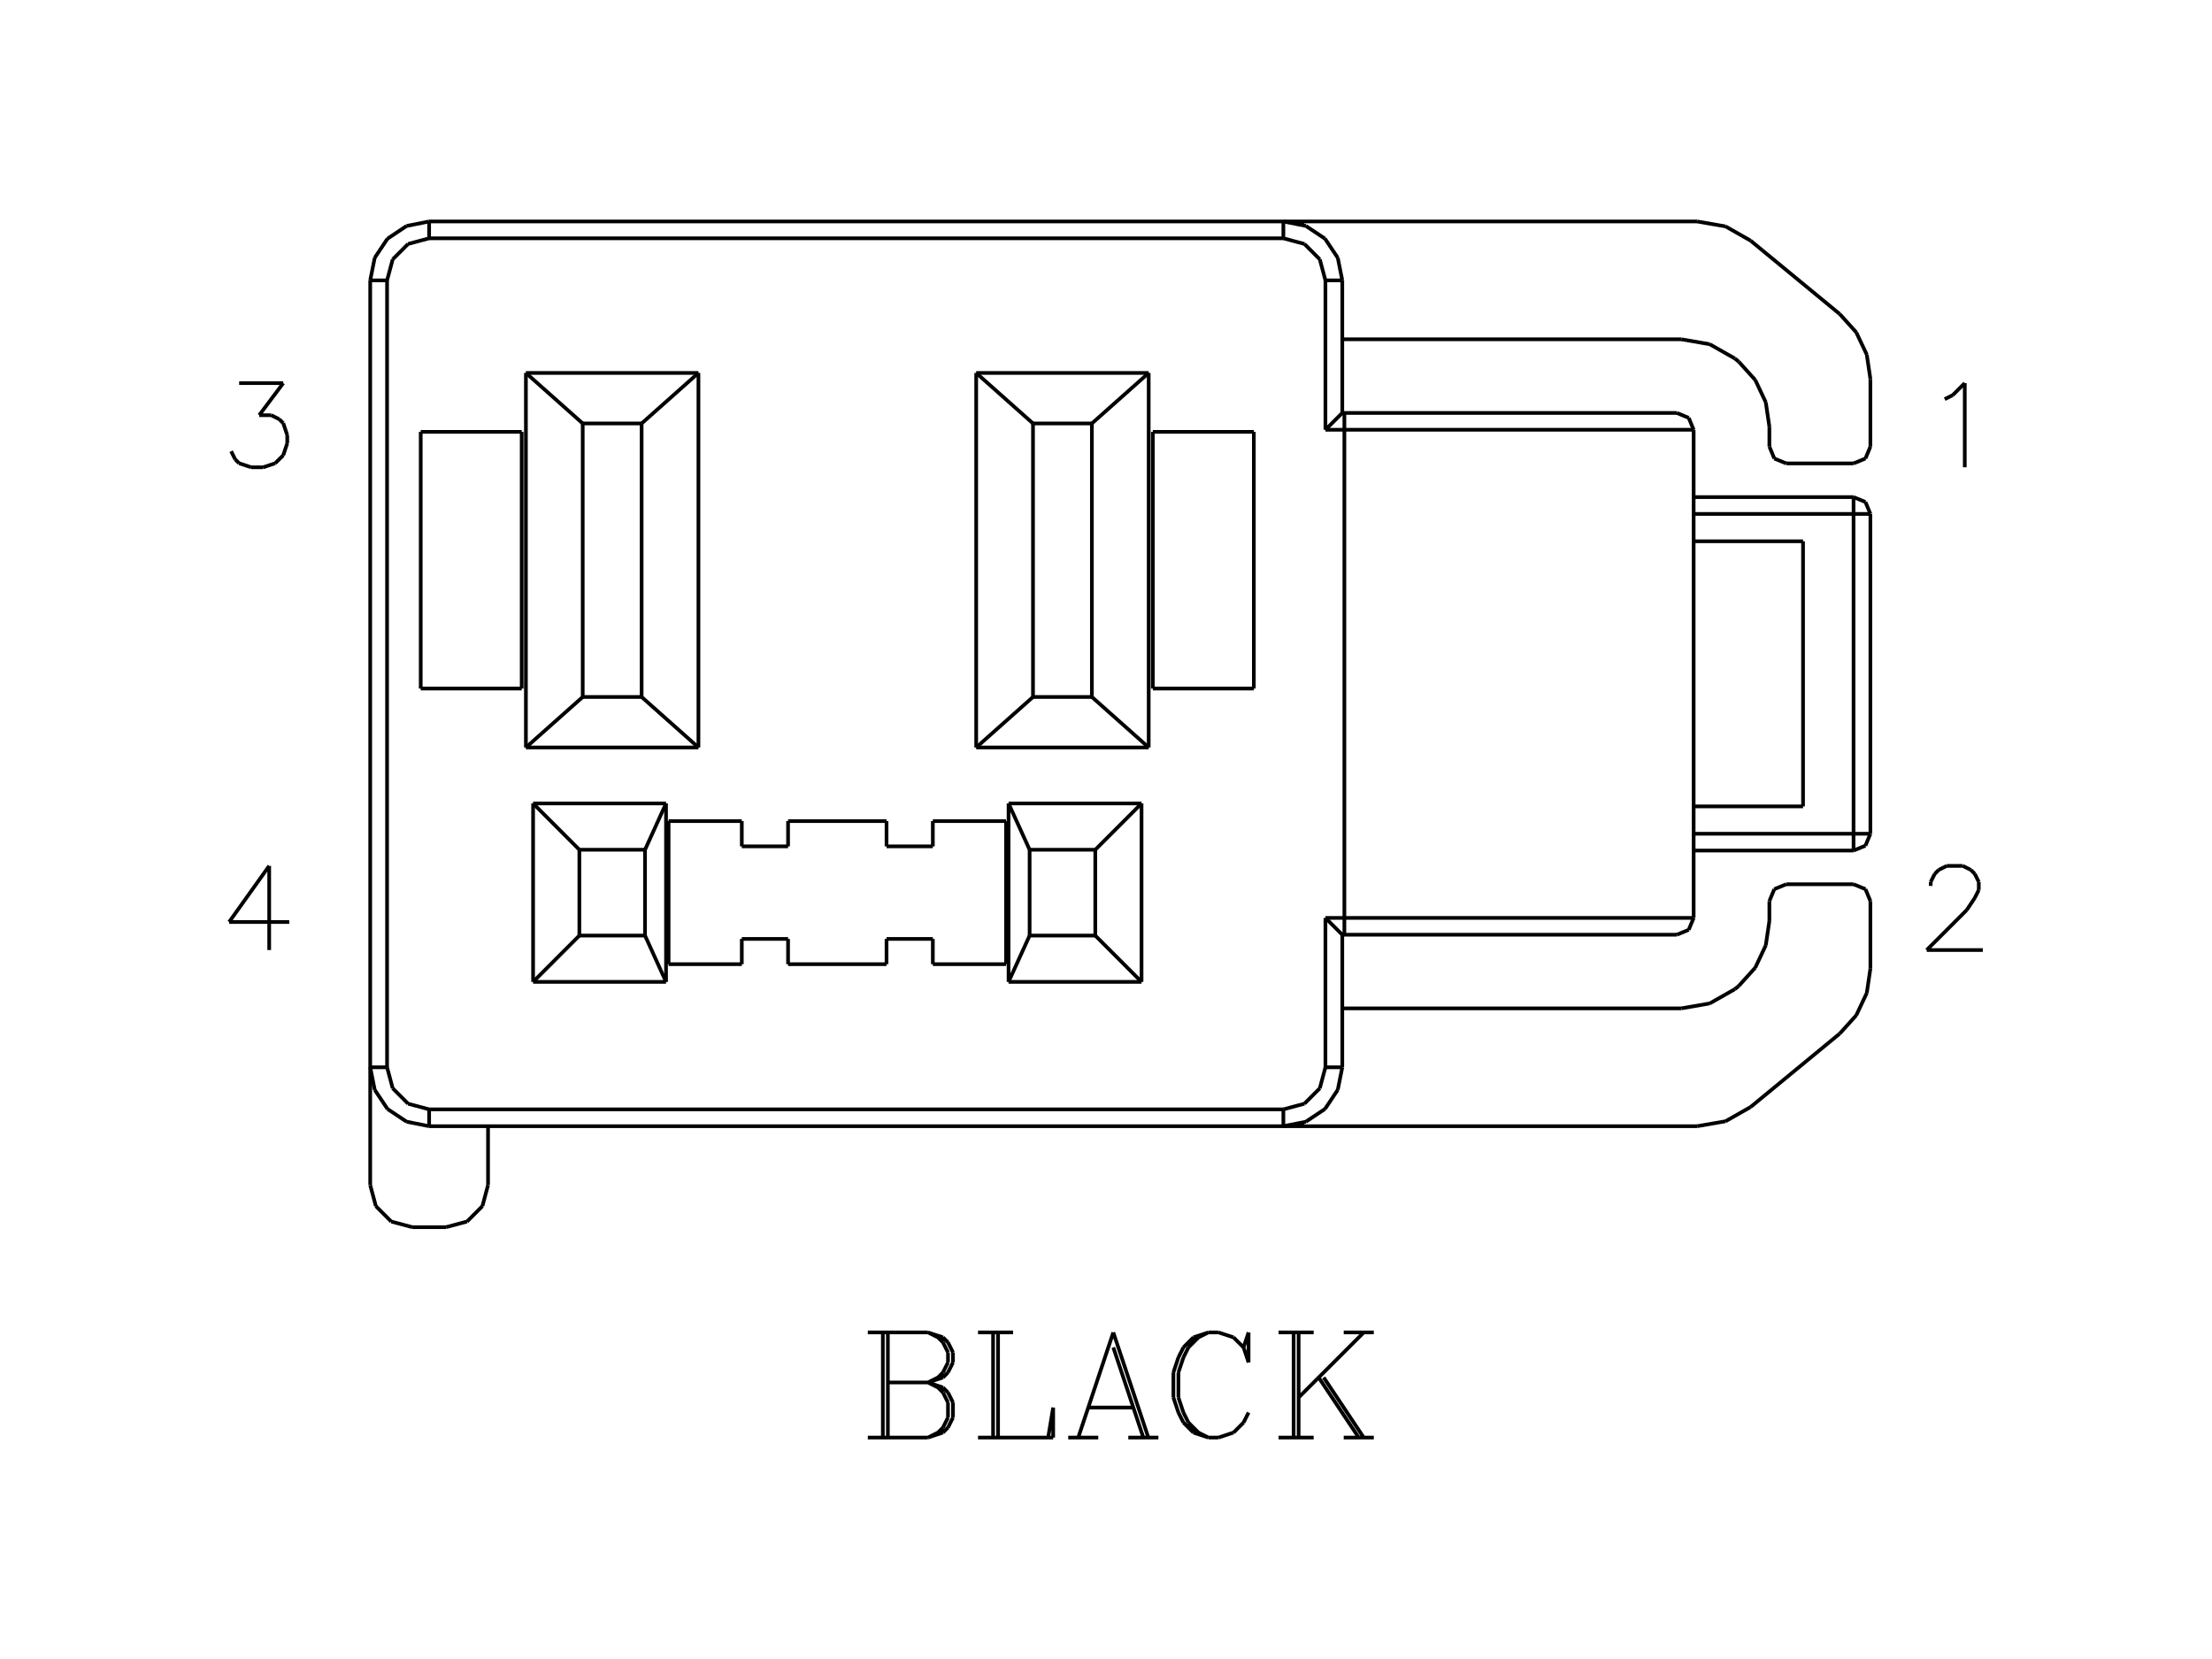 <?xml version="1.0" standalone="no"?><svg xmlns="http://www.w3.org/2000/svg" width="600.000" height="450.000" viewBox="0.0 0.0 600.000 450.000" version="1.1">
<title>Acme Converter - Post-processed with EDS-Designer: 14.44 (info@symca.com)</title>
<desc>Acme Converter - Post-processed with EDS-Designer: 14.44 (info@symca.com)</desc>
<g id="EDS_STYLE_GROUP" fill="none" stroke="black" stroke-width="1.0">
<g id="0" display="visible">
<path d="M239.47 389.94L239.47 361.41M240.83 361.41L240.83 389.94M235.39 361.41L251.7 361.41M251.7 361.41L255.78 362.76M255.78 362.76L257.14 364.12M257.14 364.12L258.49 366.84M258.49 366.84L258.49 369.56M258.49 369.56L257.14 372.28M257.14 372.28L255.78 373.64M255.78 373.64L251.7 374.99M251.7 361.41L254.42 362.76M254.42 362.76L255.78 364.12M255.78 364.12L257.14 366.84M257.14 366.84L257.14 369.56M257.14 369.56L255.78 372.28M255.78 372.28L254.42 373.64M254.42 373.64L251.7 374.99M240.83 374.99L251.7 374.99M251.7 374.99L255.78 376.35M255.78 376.35L257.14 377.71M257.14 377.71L258.49 380.43M258.49 380.43L258.49 384.51M258.49 384.51L257.14 387.22M257.14 387.22L255.78 388.58M255.78 388.58L251.7 389.94M251.7 389.94L235.39 389.94M251.7 374.99L254.42 376.35M254.42 376.35L255.78 377.71M255.78 377.71L257.14 380.43M257.14 380.43L257.14 384.51M257.14 384.51L255.78 387.22M255.78 387.22L254.42 388.58M254.42 388.58L251.7 389.94M269.37 389.94L269.37 361.41M270.72 361.41L270.72 389.94M265.29 361.41L274.8 361.41M265.29 389.94L285.67 389.94M285.67 389.94L285.67 381.79M285.67 381.79L284.31 389.94M301.98 361.41L292.47 389.94M301.98 361.41L311.49 389.94M301.98 365.48L310.13 389.94M295.18 381.79L307.41 381.79M289.75 389.94L297.9 389.94M306.05 389.94L314.21 389.94M337.31 365.48L338.67 369.56M338.67 369.56L338.67 361.41M338.67 361.41L337.31 365.48M337.31 365.48L334.59 362.76M334.59 362.76L330.51 361.41M330.51 361.41L327.79 361.41M327.79 361.41L323.72 362.76M323.72 362.76L321 365.48M321 365.48L319.64 368.2M319.64 368.2L318.28 372.28M318.28 372.28L318.28 379.07M318.28 379.07L319.64 383.15M319.64 383.15L321 385.86M321 385.86L323.72 388.58M323.72 388.58L327.79 389.94M327.79 389.94L330.51 389.94M330.51 389.94L334.59 388.58M334.59 388.58L337.31 385.86M337.31 385.86L338.67 383.15M327.79 361.41L325.08 362.76M325.08 362.76L322.36 365.48M322.36 365.48L321 368.2M321 368.2L319.64 372.28M319.64 372.28L319.64 379.07M319.64 379.07L321 383.15M321 383.15L322.36 385.86M322.36 385.86L325.08 388.58M325.08 388.58L327.79 389.94M350.89 389.94L350.89 361.41M352.25 361.41L352.25 389.94M369.92 361.41L352.25 379.07M359.05 373.64L369.92 389.94M357.69 373.64L368.56 389.94M346.82 361.41L356.33 361.41M364.48 361.41L372.64 361.41M346.82 389.94L356.33 389.94M364.48 389.94L372.64 389.94"/>
<path d="M499.02 85.18L474.85 65.28"/>
<path d="M100.42 76.05L100.42 321.46"/>
<path d="M104.99 76.05L104.99 289.5"/>
<path d="M470.57 97.24L471.63 98.11"/>
<path d="M114.12 117.14L114.12 186.77"/>
<path d="M116.4 305.48L116.4 300.91"/>
<path d="M116.4 64.64L116.4 60.07"/>
<path d="M132.38 321.46L132.38 305.48"/>
<path d="M141.51 186.77L141.51 117.14"/>
<path d="M142.65 202.75L142.65 101.16"/>
<path d="M144.6 266.33L144.6 217.93"/>
<path d="M157.15 253.77L157.15 230.49"/>
<path d="M158.06 189.05L158.06 114.86"/>
<path d="M174.04 114.86L189.45 101.16"/>
<path d="M116.4 60.07L460.34 60.07"/>
<path d="M348.11 64.64L116.4 64.64"/>
<path d="M174.04 114.86L174.04 189.05"/>
<path d="M174.96 230.49L174.96 253.77"/>
<path d="M100.42 76.05L104.99 76.05"/>
<path d="M359.52 76.05L364.09 76.05"/>
<path d="M180.66 217.93L180.66 266.33"/>
<path d="M181.35 222.72L181.35 261.53"/>
<path d="M189.45 101.16L189.45 202.75"/>
<path d="M364.09 92.03L456.05 92.03"/>
<path d="M201.21 261.53L201.21 254.68"/>
<path d="M201.21 229.57L201.21 222.72"/>
<path d="M174.96 230.49L180.66 217.93"/>
<path d="M158.06 189.05L142.65 202.75"/>
<path d="M142.65 101.16L189.45 101.16"/>
<path d="M264.79 101.16L311.58 101.16"/>
<path d="M364.09 112.01L454.83 112.01"/>
<path d="M158.06 114.86L174.04 114.86"/>
<path d="M280.2 114.86L296.17 114.86"/>
<path d="M359.52 116.57L459.4 116.57"/>
<path d="M213.76 222.72L213.76 229.57"/>
<path d="M213.76 254.68L213.76 261.53"/>
<path d="M340.1 117.14L312.7 117.14"/>
<path d="M141.51 117.14L114.12 117.14"/>
<path d="M484.51 125.7L502.77 125.7"/>
<path d="M240.47 261.53L240.47 254.68"/>
<path d="M240.47 229.57L240.47 222.72"/>
<path d="M157.15 253.77L144.6 266.33"/>
<path d="M296.17 114.86L311.58 101.16"/>
<path d="M459.4 134.84L502.77 134.84"/>
<path d="M459.4 139.4L507.34 139.4"/>
<path d="M459.4 146.82L489.07 146.82"/>
<path d="M253.03 222.72L253.03 229.57"/>
<path d="M253.03 254.68L253.03 261.53"/>
<path d="M280.2 114.86L264.79 101.16"/>
<path d="M264.79 202.75L264.79 101.16"/>
<path d="M272.89 261.53L272.89 222.72"/>
<path d="M273.57 266.33L273.57 217.93"/>
<path d="M279.28 253.77L279.28 230.49"/>
<path d="M280.2 189.05L280.2 114.86"/>
<path d="M280.2 189.05L264.79 202.75"/>
<path d="M114.12 186.77L141.51 186.77"/>
<path d="M312.7 186.77L340.1 186.77"/>
<path d="M296.17 189.05L280.2 189.05"/>
<path d="M174.04 189.05L158.06 189.05"/>
<path d="M296.17 189.05L311.58 202.75"/>
<path d="M296.17 114.86L296.17 189.05"/>
<path d="M297.09 230.49L297.09 253.77"/>
<path d="M279.28 253.77L273.57 266.33"/>
<path d="M311.58 202.75L264.79 202.75"/>
<path d="M189.45 202.75L142.65 202.75"/>
<path d="M309.64 217.93L309.64 266.33"/>
<path d="M311.58 101.16L311.58 202.75"/>
<path d="M312.7 117.14L312.7 186.77"/>
<path d="M144.6 217.93L180.66 217.93"/>
<path d="M273.57 217.93L309.64 217.93"/>
<path d="M459.4 218.73L489.07 218.73"/>
<path d="M272.89 222.72L253.03 222.72"/>
<path d="M240.47 222.72L213.76 222.72"/>
<path d="M201.21 222.72L181.35 222.72"/>
<path d="M507.34 226.15L459.4 226.15"/>
<path d="M253.03 229.57L240.47 229.57"/>
<path d="M213.76 229.57L201.21 229.57"/>
<path d="M157.15 230.49L174.96 230.49"/>
<path d="M279.28 230.49L297.09 230.49"/>
<path d="M502.77 230.71L459.4 230.71"/>
<path d="M297.09 230.49L309.64 217.93"/>
<path d="M502.77 239.85L484.51 239.85"/>
<path d="M158.06 114.86L142.65 101.16"/>
<path d="M297.09 253.77L309.64 266.33"/>
<path d="M279.28 230.49L273.57 217.93"/>
<path d="M340.1 186.77L340.1 117.14"/>
<path d="M348.11 60.07L348.11 64.64"/>
<path d="M348.11 300.91L348.11 305.48"/>
<path d="M353.25 60.07L353.25 60.92"/>
<path d="M353.25 304.63L353.25 305.48"/>
<path d="M459.4 248.98L359.52 248.98"/>
<path d="M454.83 253.54L364.09 253.54"/>
<path d="M297.09 253.77L279.28 253.77"/>
<path d="M174.96 253.77L157.15 253.77"/>
<path d="M201.21 254.68L213.76 254.68"/>
<path d="M240.47 254.68L253.03 254.68"/>
<path d="M181.35 261.53L201.21 261.53"/>
<path d="M213.76 261.53L240.47 261.53"/>
<path d="M253.03 261.53L272.89 261.53"/>
<path d="M359.52 76.05L359.52 116.57"/>
<path d="M359.52 248.98L359.52 289.5"/>
<path d="M364.09 76.05L364.09 112.01"/>
<path d="M364.09 253.54L364.09 289.5"/>
<path d="M364.66 112.01L364.66 253.54"/>
<path d="M309.64 266.33L273.57 266.33"/>
<path d="M180.66 266.33L144.6 266.33"/>
<path d="M456.05 273.52L364.09 273.52"/>
<path d="M174.04 189.05L189.45 202.75"/>
<path d="M364.09 289.5L359.52 289.5"/>
<path d="M104.99 289.5L100.42 289.5"/>
<path d="M116.4 300.91L348.11 300.91"/>
<path d="M116.4 305.48L460.34 305.48"/>
<path d="M157.15 230.49L144.6 217.93"/>
<path d="M111.84 332.87L120.97 332.87"/>
<path d="M174.96 253.77L180.66 266.33"/>
<path d="M459.4 248.98L459.4 116.57"/>
<path d="M471.63 267.44L470.57 268.31"/>
<path d="M479.94 115.73L479.94 121.14"/>
<path d="M479.94 244.41L479.94 249.82"/>
<path d="M489.07 218.73L489.07 146.82"/>
<path d="M474.85 300.27L499.02 280.37"/>
<path d="M502.77 134.84L502.77 230.71"/>
<path d="M507.34 262.74L507.34 244.41"/>
<path d="M507.34 121.14L507.34 102.81"/>
<path d="M507.34 139.4L507.34 226.15"/>
<path d="M116.4 60.07L110.29 61.29M110.29 61.29L105.1 64.75M105.1 64.75L101.64 69.94M101.64 69.94L100.42 76.05"/>
<path d="M116.4 64.64L110.7 66.17M110.7 66.17L106.52 70.35M106.52 70.35L104.99 76.05"/>
<path d="M474.85 65.28L468.05 61.41M468.05 61.41L460.34 60.07"/>
<path d="M470.57 97.24L463.76 93.37M463.76 93.37L456.05 92.03"/>
<path d="M507.34 102.81L506.36 96.19M506.36 96.19L503.5 90.14M503.5 90.14L499.02 85.18"/>
<path d="M479.94 115.73L478.96 109.12M478.96 109.12L476.11 103.07M476.11 103.07L471.63 98.11"/>
<path d="M364.09 76.05L362.87 69.94M362.87 69.94L359.41 64.75M359.41 64.75L354.22 61.29M354.22 61.29L348.11 60.07"/>
<path d="M359.52 76.05L357.99 70.35M357.99 70.35L353.82 66.17M353.82 66.17L348.11 64.64"/>
<path d="M507.34 139.4L506 136.17M506 136.17L502.77 134.84"/>
<path d="M459.4 116.57L458.06 113.34M458.06 113.34L454.83 112.01"/>
<path d="M502.77 125.7L506 124.37M506 124.37L507.34 121.14"/>
<path d="M479.94 121.14L481.28 124.37M481.28 124.37L484.51 125.7"/>
<path d="M100.42 289.5L101.64 295.61M101.64 295.61L105.1 300.8M105.1 300.8L110.29 304.26M110.29 304.26L116.4 305.48"/>
<path d="M100.42 321.46L101.95 327.16M101.95 327.16L106.13 331.34M106.13 331.34L111.84 332.87"/>
<path d="M120.97 332.87L126.68 331.34M126.68 331.34L130.85 327.16M130.85 327.16L132.38 321.46"/>
<path d="M104.99 289.5L106.52 295.2M106.52 295.2L110.7 299.38M110.7 299.38L116.4 300.91"/>
<path d="M460.34 305.48L468.05 304.14M468.05 304.14L474.85 300.27"/>
<path d="M499.02 280.37L503.5 275.41M503.5 275.41L506.36 269.36M506.36 269.36L507.34 262.74"/>
<path d="M471.63 267.44L476.11 262.48M476.11 262.48L478.96 256.43M478.96 256.43L479.94 249.82"/>
<path d="M456.05 273.52L463.76 272.18M463.76 272.18L470.57 268.31"/>
<path d="M348.11 305.48L354.22 304.26M354.22 304.26L359.41 300.8M359.41 300.8L362.87 295.61M362.87 295.61L364.09 289.5"/>
<path d="M348.11 300.91L353.82 299.38M353.82 299.38L357.99 295.2M357.99 295.2L359.52 289.5"/>
<path d="M502.77 230.71L506 229.38M506 229.38L507.34 226.15"/>
<path d="M454.83 253.54L458.06 252.21M458.06 252.21L459.4 248.98"/>
<path d="M507.34 244.41L506 241.18M506 241.18L502.77 239.85"/>
<path d="M484.51 239.85L481.28 241.18M481.28 241.18L479.94 244.41"/>
<path d="M364.09 112.01L359.52 116.57"/>
<path d="M364.09 253.54L359.52 248.98"/>
<path d="M527.5 108.27L529.68 107.18M529.68 107.18L532.94 103.92M532.94 103.92L532.94 126.75"/>
<path d="M523.7 240.3L523.7 239.22M523.7 239.22L524.79 237.04M524.79 237.04L525.87 235.95M525.87 235.95L528.05 234.87M528.05 234.87L532.4 234.87M532.4 234.87L534.57 235.95M534.57 235.95L535.66 237.04M535.66 237.04L536.74 239.22M536.74 239.22L536.74 241.39M536.74 241.39L535.66 243.56M535.66 243.56L533.48 246.83M533.48 246.83L522.61 257.7M522.61 257.7L537.83 257.7"/>
<path d="M64.87 103.92L76.83 103.92M76.83 103.92L70.31 112.62M70.31 112.62L73.57 112.62M73.57 112.62L75.74 113.71M75.74 113.71L76.83 114.79M76.83 114.79L77.92 118.05M77.92 118.05L77.92 120.23M77.92 120.23L76.83 123.49M76.83 123.49L74.65 125.66M74.65 125.66L71.39 126.75M71.39 126.75L68.13 126.75M68.13 126.75L64.87 125.66M64.87 125.66L63.78 124.58M63.78 124.58L62.7 122.4"/>
<path d="M73.02 234.87L62.15 250.09M62.15 250.09L78.46 250.09M73.02 234.87L73.02 257.7"/>
</g>
</g>
</svg>

